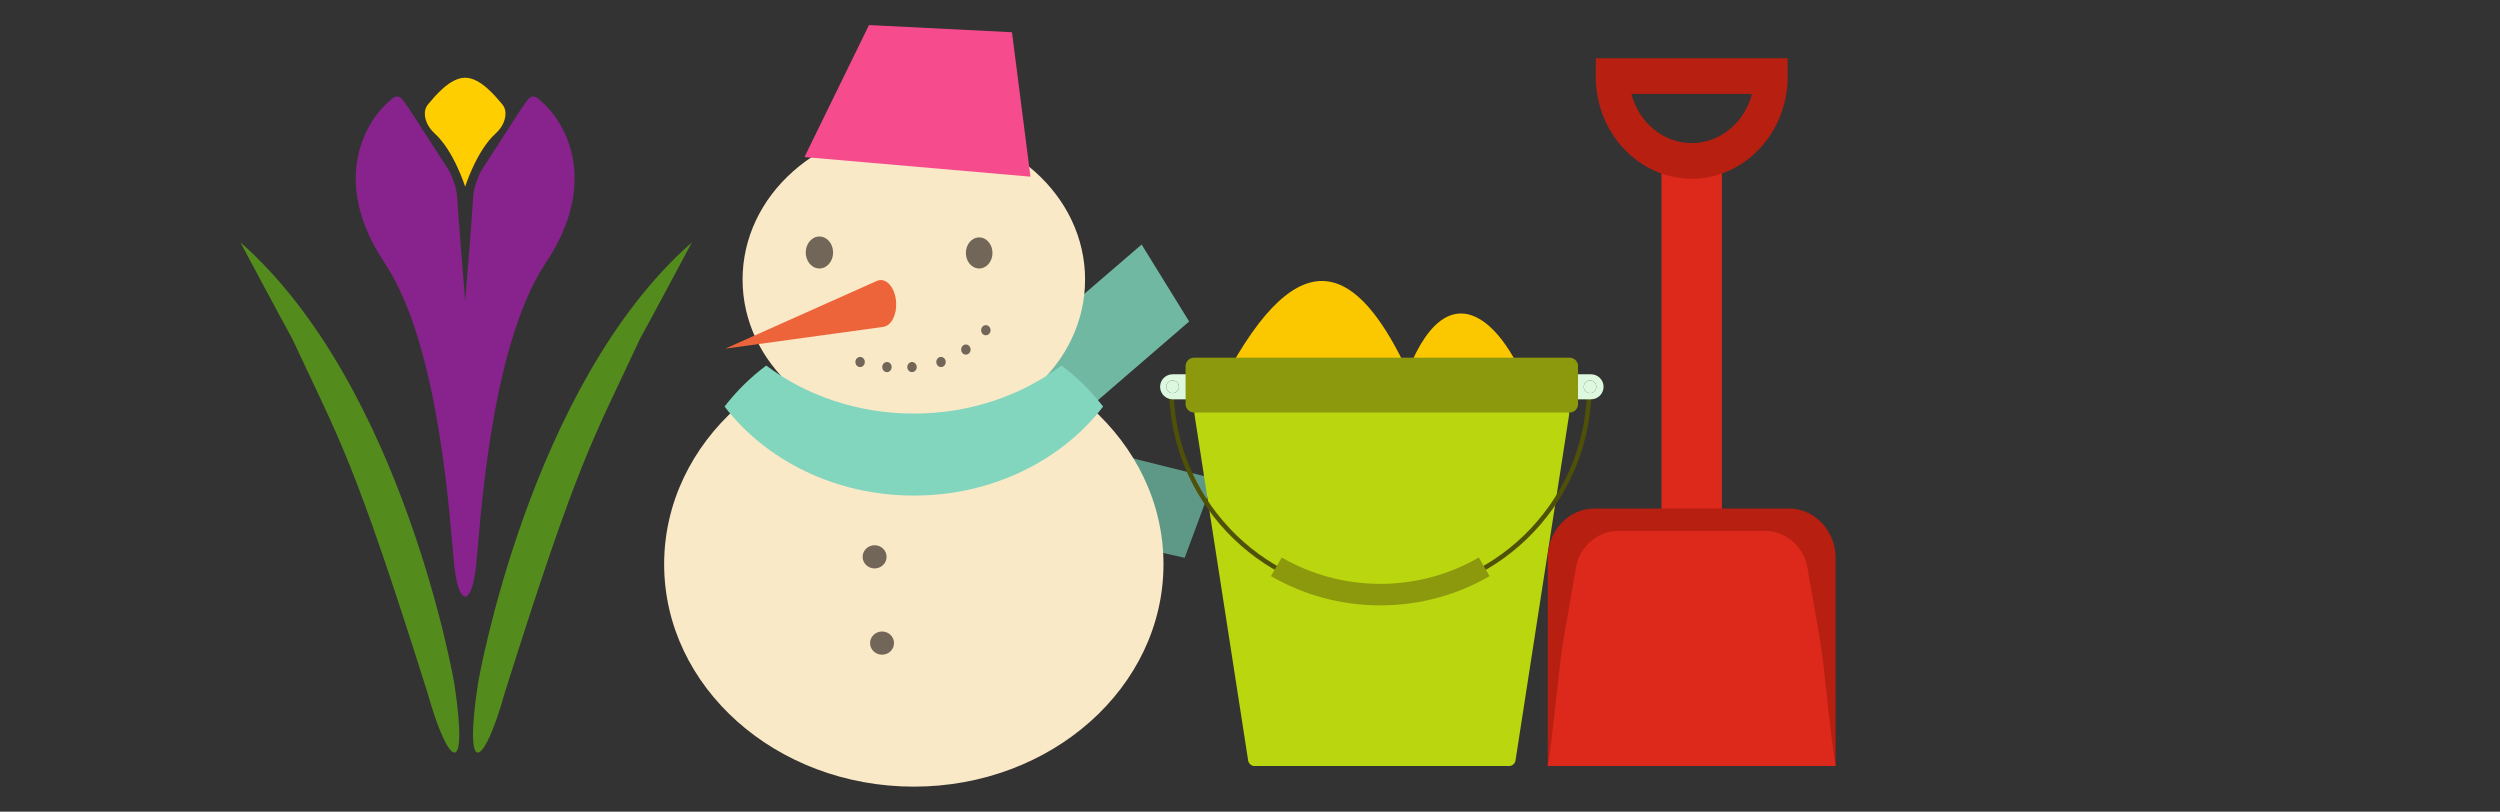 <svg version="1.1" id="Layer_1" xmlns="http://www.w3.org/2000/svg" xmlns:xlink="http://www.w3.org/1999/xlink" viewBox="0 0 308 100" enable-background="new 0 0 308 100" xml:space="preserve">
<rect x="0" y="0" width="308" height="100" fill="#333333" stroke="none"/>
<g>
	<g>
		<defs>
			<rect id="SVGID_1_" x="13.218" y="6.937" width="88.421" height="88.42"/>
		</defs>
		<clipPath id="SVGID_2_">
			<use xlink:href="#SVGID_1_"  overflow="visible"/>
		</clipPath>
		<path clip-path="url(#SVGID_2_)" fill="#538C1C" d="M85.243,29.855c0,0-5.318,9.974-6.407,11.909
			C73.032,54.274,71.4,56.089,62.152,85.466c-2.539,9.064-5.077,10.698-3.264-1.271C58.889,84.195,65.175,47.506,85.243,29.855"/>
	</g>
	<g>
		<defs>
			<rect id="SVGID_3_" x="13.218" y="6.937" width="88.421" height="88.42"/>
		</defs>
		<clipPath id="SVGID_4_">
			<use xlink:href="#SVGID_3_"  overflow="visible"/>
		</clipPath>
		<path clip-path="url(#SVGID_4_)" fill="#538C1C" d="M29.615,29.855c0,0,5.318,9.974,6.407,11.909
			c5.802,12.511,7.435,14.325,16.683,43.702c2.539,9.064,5.078,10.698,3.264-1.271C55.968,84.195,49.682,47.506,29.615,29.855"/>
	</g>
	<g>
		<defs>
			<rect id="SVGID_5_" x="13.218" y="6.937" width="88.421" height="88.42"/>
		</defs>
		<clipPath id="SVGID_6_">
			<use xlink:href="#SVGID_5_"  overflow="visible"/>
		</clipPath>
		<path clip-path="url(#SVGID_6_)" fill="#88238E" d="M66.626,12.447c-1.27-1.33-1.632,0-2.418,0.967l-4.956,7.677
			c0,0-0.908,1.752-0.967,3.324c-0.052,1.353-0.774,10.215-0.976,12.666c-0.201-2.451-0.923-11.313-0.976-12.666
			c-0.06-1.572-0.967-3.324-0.967-3.324l-4.957-7.677c-0.786-0.967-1.148-2.297-2.418-0.967c-2.539,2.056-7.615,9.43-0.604,19.947
			c7.012,10.517,8.1,33.125,8.584,37.355c0.336,2.949,0.908,3.607,1.224,3.735c0.001,0.004,0.001,0.012,0.001,0.012
			s0.042,0.021,0.112,0.016c0.07,0.006,0.113-0.016,0.113-0.016c0,0,0-0.008,0.001-0.012c0.316-0.128,0.888-0.786,1.225-3.735
			c0.483-4.23,1.571-26.838,8.583-37.355C74.243,21.876,69.165,14.502,66.626,12.447"/>
	</g>
	<g>
		<defs>
			<rect id="SVGID_7_" x="13.218" y="6.937" width="88.421" height="88.42"/>
		</defs>
		<clipPath id="SVGID_8_">
			<use xlink:href="#SVGID_7_"  overflow="visible"/>
		</clipPath>
		<path clip-path="url(#SVGID_8_)" fill="#FFCE00" d="M61.854,12.82c-0.816-0.952-2.648-3.244-4.546-3.244
			c-1.897,0-3.729,2.292-4.545,3.244c-0.349,0.407-0.461,0.889-0.412,1.402c0.066,0.688,0.408,1.497,1.224,2.244
			c2.334,2.108,3.732,6.528,3.732,6.528s1.399-4.42,3.734-6.528c0.816-0.748,1.157-1.556,1.224-2.244
			C62.316,13.709,62.203,13.227,61.854,12.82"/>
	</g>
</g>
<polygon fill="#5E9988" points="123.52,63.708 125.46,52.96 149.575,58.963 145.951,68.72 "/>
<polygon fill="#71B8A3" points="130.637,53.294 123.739,44.668 140.648,30.128 146.504,39.607 "/>
<path fill="#FAE9C7" d="M112.583,96.913c-16.988,0-30.76-12.268-30.76-27.4c0-15.135,13.771-27.402,30.76-27.402
	c16.987,0,30.757,12.267,30.757,27.402C143.341,84.646,129.57,96.913,112.583,96.913"/>
<ellipse fill="#FAE9C7" cx="112.583" cy="34.439" rx="21.098" ry="18.795"/>
<path fill="#ED643B" d="M108.449,34.503c-0.147,0.008-0.288,0.047-0.423,0.108c0.001,0,0.001-0.001,0.001-0.001l-18.676,8.342
	l19.466-2.682c0,0,0-0.003,0-0.004c0.961-0.118,1.667-1.427,1.59-2.981C110.325,35.691,109.447,34.445,108.449,34.503z"/>
<path fill="#726658" d="M122.275,31.163c0,1.058-0.735,1.915-1.639,1.915c-0.906,0-1.641-0.857-1.641-1.915
	c0-1.058,0.735-1.915,1.641-1.915C121.54,29.248,122.275,30.105,122.275,31.163z"/>
<path fill="#726658" d="M109.227,68.602c0,0.788-0.661,1.43-1.475,1.43c-0.816,0-1.476-0.642-1.476-1.43
	c0-0.79,0.66-1.43,1.476-1.43C108.566,67.172,109.227,67.812,109.227,68.602z"/>
<path fill="#726658" d="M110.144,79.229c0,0.79-0.661,1.43-1.475,1.43c-0.815,0-1.476-0.64-1.476-1.43
	c0-0.789,0.661-1.429,1.476-1.429C109.483,77.801,110.144,78.44,110.144,79.229z"/>
<path fill="#726658" d="M106.546,44.599c0,0.345-0.258,0.625-0.581,0.625c-0.319,0-0.581-0.28-0.581-0.625
	c0-0.346,0.261-0.625,0.581-0.625C106.288,43.974,106.546,44.253,106.546,44.599z"/>
<path fill="#726658" d="M109.853,45.224c0,0.345-0.26,0.625-0.581,0.625s-0.582-0.28-0.582-0.625c0-0.346,0.261-0.625,0.582-0.625
	S109.853,44.878,109.853,45.224z"/>
<path fill="#726658" d="M112.941,45.224c0,0.345-0.26,0.625-0.581,0.625c-0.322,0-0.582-0.28-0.582-0.625
	c0-0.346,0.26-0.625,0.582-0.625C112.681,44.599,112.941,44.878,112.941,45.224z"/>
<path fill="#726658" d="M116.513,44.599c0,0.345-0.261,0.625-0.582,0.625c-0.32,0-0.581-0.28-0.581-0.625
	c0-0.346,0.261-0.625,0.581-0.625C116.252,43.974,116.513,44.253,116.513,44.599z"/>
<path fill="#726658" d="M119.577,43.066c0,0.345-0.259,0.625-0.581,0.625c-0.32,0-0.581-0.279-0.581-0.625
	c0-0.346,0.261-0.625,0.581-0.625C119.318,42.44,119.577,42.72,119.577,43.066z"/>
<path fill="#726658" d="M122.037,40.684c0,0.344-0.261,0.624-0.582,0.624s-0.582-0.28-0.582-0.624c0-0.347,0.261-0.625,0.582-0.625
	S122.037,40.337,122.037,40.684z"/>
<path fill="#83D6BE" d="M130.77,45.033c-4.913,3.69-11.257,5.918-18.186,5.918c-6.93,0-13.274-2.228-18.188-5.918
	c-1.956,1.468-3.681,3.171-5.13,5.056c5.087,6.62,13.632,10.968,23.318,10.968c9.685,0,18.231-4.348,23.318-10.968
	C134.453,48.205,132.724,46.501,130.77,45.033z"/>
<path fill="#726658" d="M102.639,31.107c0,1.088-0.755,1.971-1.688,1.971c-0.931,0-1.686-0.883-1.686-1.971
	c0-1.089,0.755-1.971,1.686-1.971C101.884,29.136,102.639,30.018,102.639,31.107z"/>
<polygon fill="#F64B8D" points="107.06,3.086 99.109,19.348 126.952,21.765 124.676,3.973 "/>
<g>
	<g>
		<path fill="#FBC800" d="M173.435,45.738c-5.332-11.289-12.171-17.82-21.899-0.4c0.245,0.677,0.496,4.372,0.748,5.042
			c12.352,0,24.704,0.766,37.057,0.766C186.535,40.871,178.947,31.826,173.435,45.738z"/>
		<path fill="#BAD60F" d="M192.562,49.812c-7.445,0-14.891,0-22.331,0s-14.886,0-22.326,0c-0.516,0-0.845,0.613-0.729,1.354
			c1.443,9.31,2.721,17.524,3.85,24.82c1.012,6.524,1.921,12.404,2.747,17.717c0.057,0.374,0.399,0.671,0.759,0.671
			c5.235,0,10.472,0,15.699,0c5.235,0,10.47,0,15.705,0c0.36,0,0.716-0.297,0.773-0.671c0.818-5.319,1.733-11.192,2.747-17.717
			c1.127-7.296,2.404-15.511,3.849-24.82C193.414,50.425,193.078,49.812,192.562,49.812z"/>
		<rect x="204.692" y="20.428" fill="#DC291B" width="7.448" height="43.735"/>
		<path fill="#B71F11" d="M196.598,9.461c0,6.91,5.316,12.562,11.819,12.562s11.822-5.652,11.822-12.562V7.175h-23.642V9.461z
			 M215.841,11.571c-0.88,3.476-3.891,6.057-7.424,6.057s-6.541-2.581-7.423-6.057H215.841z"/>
		<path fill="#B71F11" d="M220.421,62.653c-8.003,0-16.005,0-24.009,0c-3.15,0-5.731,2.74-5.731,6.091c0,7.053,0,18.576,0,25.63
			c11.822,0,23.646,0,35.466,0c0-7.054,0-18.577,0-25.63C226.146,65.394,223.574,62.653,220.421,62.653z"/>
		<path fill="#DC291B" d="M222.652,69.806c-0.437-2.47-2.729-4.395-5.12-4.395c-3.042,0-6.082,0-9.122,0c-3.039,0-6.074,0-9.116,0
			c-2.396,0-4.683,1.916-5.111,4.395c-0.484,2.786-1,5.764-1.558,8.952c-0.604,3.441-1.244,11.617-1.944,15.616
			c5.907,0,11.822,0,17.729,0c5.906,0,11.821,0,17.736,0c-0.69-4.006-1.342-12.175-1.938-15.616
			C223.653,75.568,223.139,72.592,222.652,69.806z"/>
		<path fill="#4E5107" d="M170.05,73.117c-13.758,0-24.969-10.907-25.451-24.549h-0.562c0.49,13.951,11.946,25.11,26.013,25.11
			c14.067,0,25.53-11.159,26.015-25.11h-0.562C195.02,62.21,183.809,73.117,170.05,73.117z"/>
		<path fill="#8C990D" d="M170.05,71.932c-4.422,0-8.567-1.187-12.139-3.249l-1.328,2.295c3.965,2.296,8.562,3.604,13.467,3.604
			c4.906,0,9.51-1.308,13.468-3.604l-1.328-2.295C178.619,70.745,174.474,71.932,170.05,71.932z"/>
		<path fill="#DCF8DE" d="M144.463,46.873c-0.432,0-0.781,0.348-0.781,0.779c0,0.432,0.35,0.781,0.781,0.781
			s0.779-0.349,0.779-0.781C145.242,47.221,144.894,46.873,144.463,46.873z"/>
		<path fill="#DCF8DE" d="M196.019,46.112h-51.556c-0.845,0-1.54,0.689-1.54,1.54c0,0.845,0.695,1.542,1.54,1.542h51.556
			c0.846,0,1.542-0.697,1.542-1.542C197.561,46.802,196.864,46.112,196.019,46.112z M144.463,48.433
			c-0.432,0-0.781-0.349-0.781-0.781c0-0.432,0.35-0.779,0.781-0.779s0.779,0.348,0.779,0.779
			C145.242,48.084,144.894,48.433,144.463,48.433z M195.896,48.433c-0.431,0-0.779-0.349-0.779-0.781
			c0-0.432,0.349-0.779,0.779-0.779c0.426,0,0.774,0.348,0.774,0.779C196.67,48.084,196.321,48.433,195.896,48.433z"/>
		<path fill="#DCF8DE" d="M195.896,46.873c-0.431,0-0.779,0.348-0.779,0.779c0,0.432,0.349,0.781,0.779,0.781
			c0.426,0,0.774-0.349,0.774-0.781C196.67,47.221,196.321,46.873,195.896,46.873z"/>
		<path fill="#8C990D" d="M193.382,44.068h-46.283c-0.566,0-1.036,0.464-1.036,1.038v4.681c0,0.566,0.47,1.037,1.036,1.037h46.283
			c0.567,0,1.032-0.471,1.032-1.037v-4.681C194.414,44.532,193.949,44.068,193.382,44.068z"/>
	</g>
</g>
</svg>
